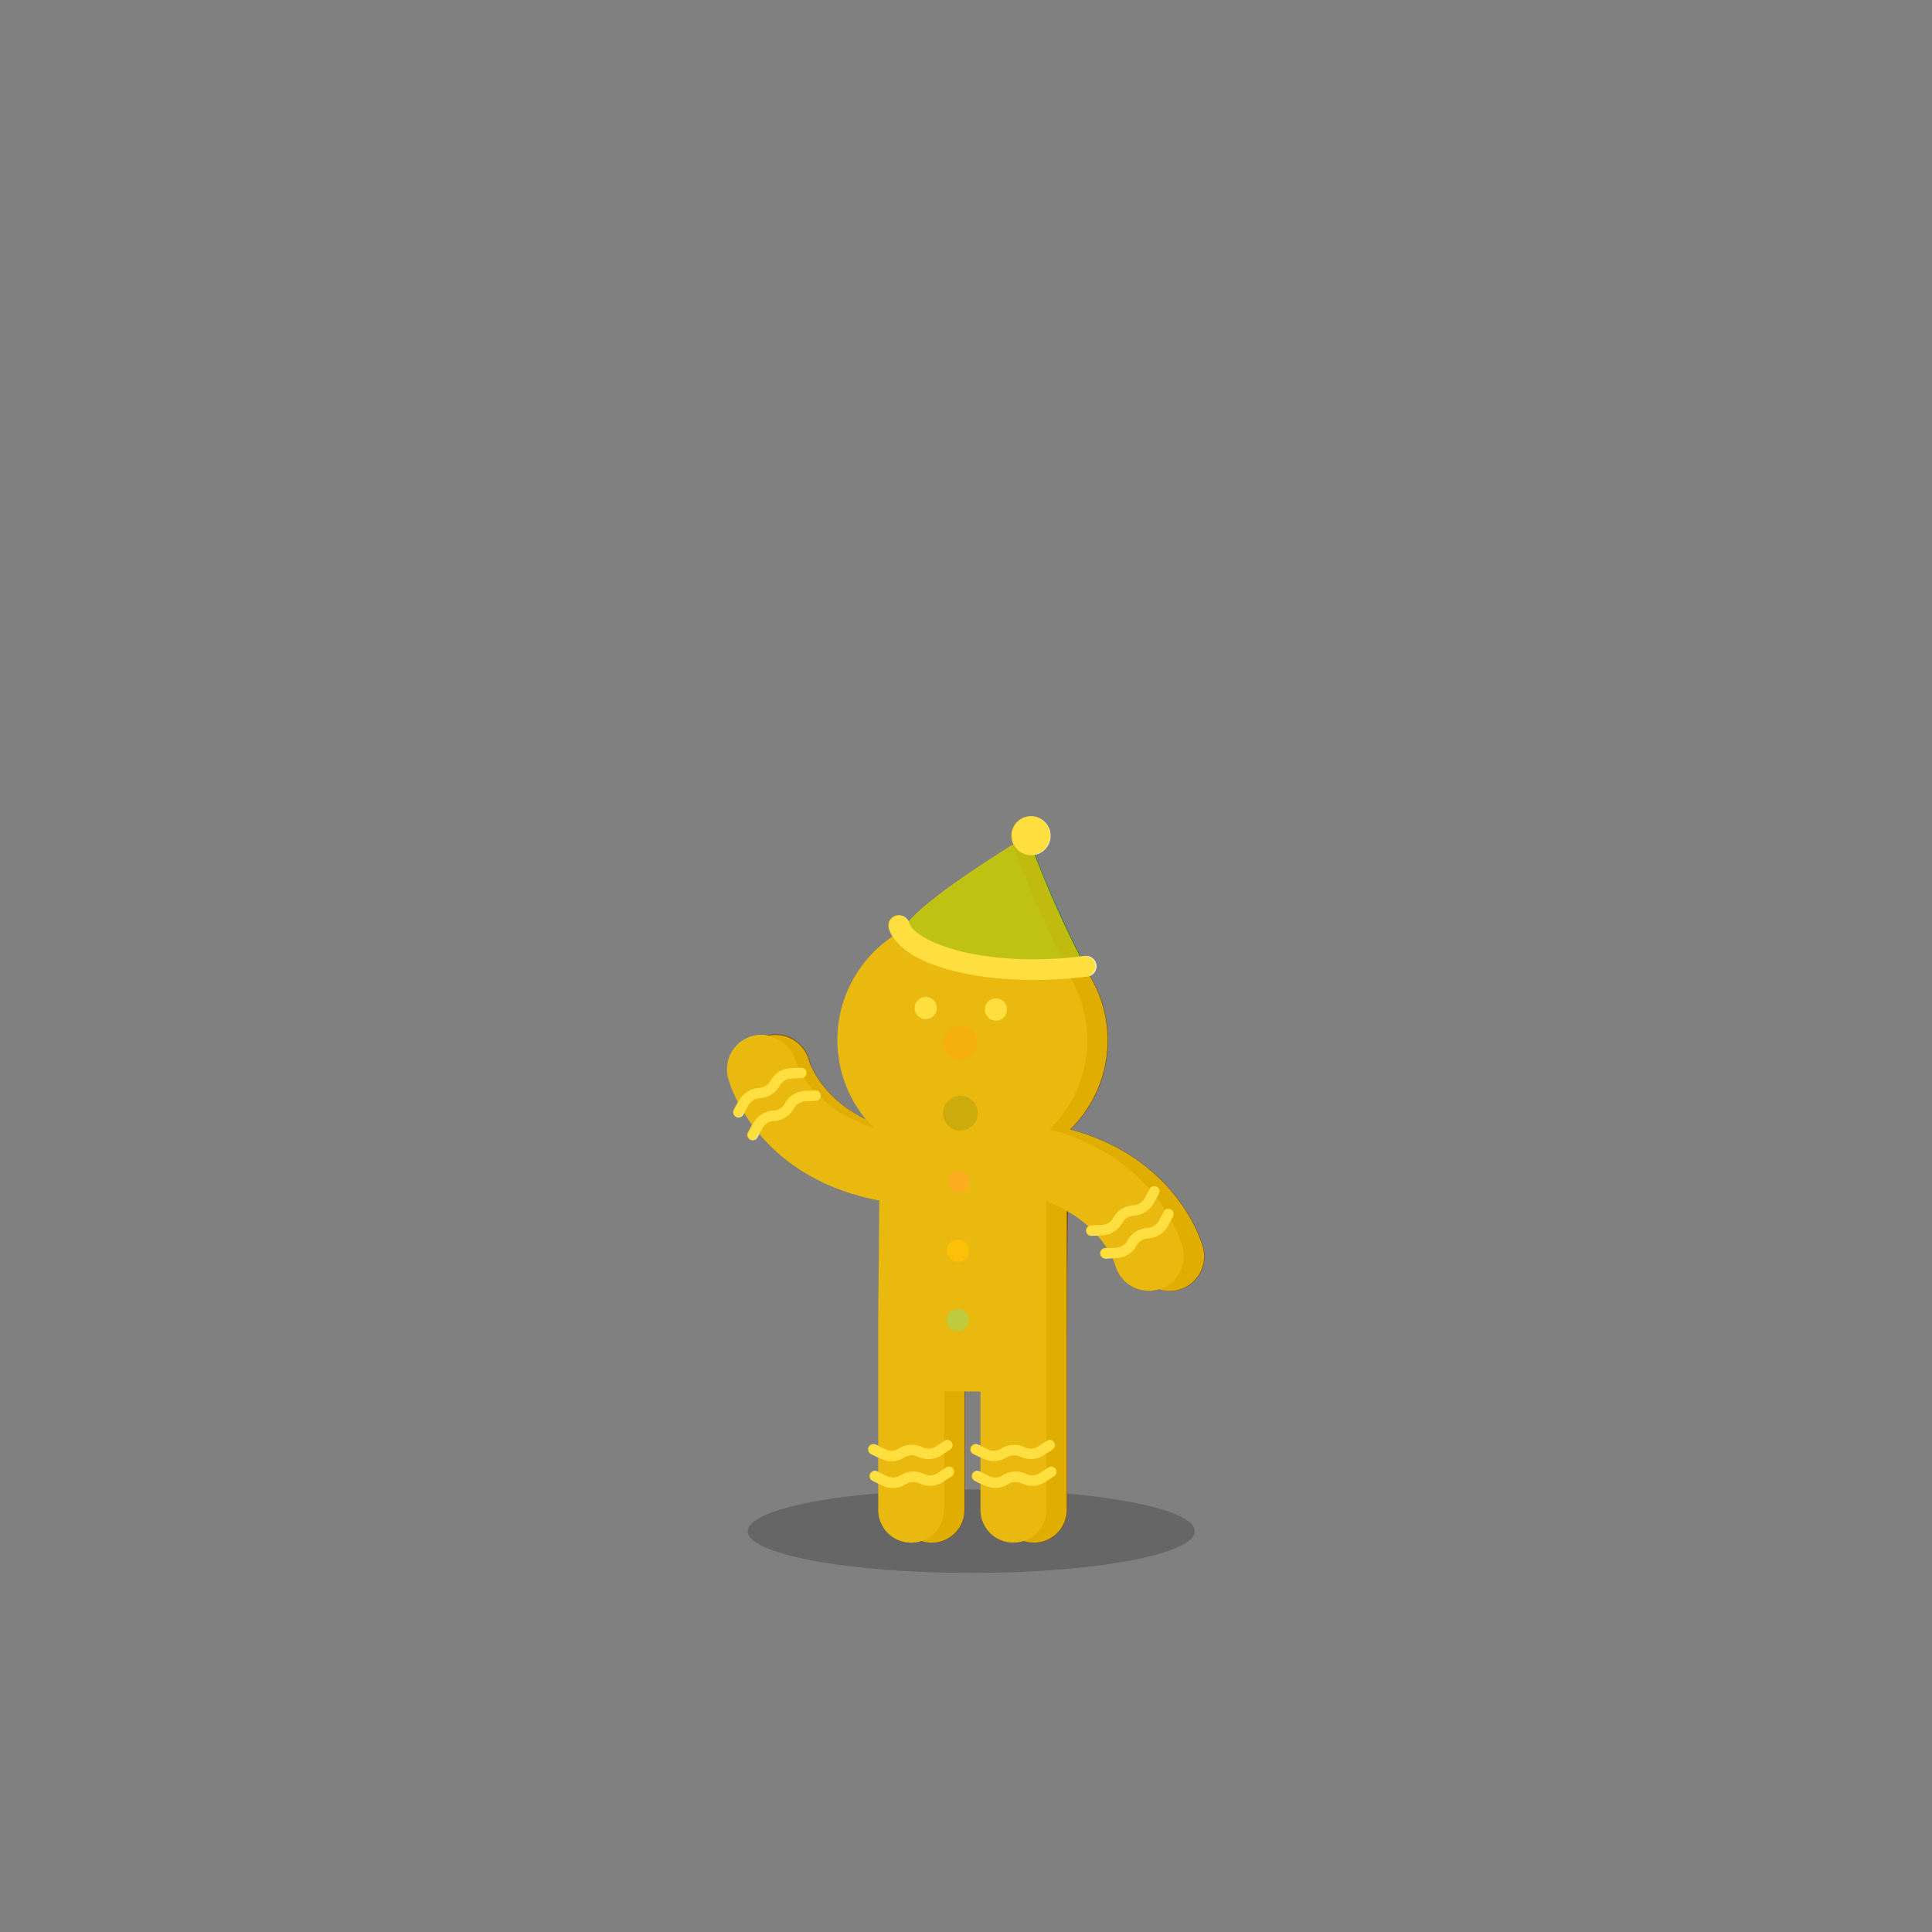 <svg id="Layer_1" data-name="Layer 1" xmlns="http://www.w3.org/2000/svg" viewBox="0 0 875 875"><rect x="0" y="0" width="875" height="875" fill="#808080" stroke="none"/><defs><style>.cls-1{opacity:0.2;}.cls-2{fill:#804100;}.cls-3{fill:#a66d40;}.cls-4{fill:#da4637;}.cls-5{fill:#333;}.cls-6{fill:#ec407a;}.cls-7{fill:#f5871f;}.cls-8{fill:#00b4f0;}.cls-9{fill:#fff;}.cls-10{fill:#019049;}.cls-11{fill:#06703a;}.cls-12{fill:#ffd200;opacity:0.75;}</style></defs><title>Untitled-4</title><ellipse class="cls-1" cx="439.89" cy="693.49" rx="101.23" ry="18.9"/><path class="cls-2" d="M407.34,532.93H437a0,0,0,0,1,0,0V683.85a14.82,14.82,0,0,1-14.82,14.82h0a14.82,14.82,0,0,1-14.82-14.82V532.93A0,0,0,0,1,407.34,532.93Z"/><path class="cls-2" d="M453.65,532.93H483.3a0,0,0,0,1,0,0V683.85a14.82,14.82,0,0,1-14.82,14.82h0a14.82,14.82,0,0,1-14.82-14.82V532.93A0,0,0,0,1,453.65,532.93Z"/><circle class="cls-2" cx="445.32" cy="471.16" r="56.47" transform="translate(-29.84 912.2) rotate(-89.48)"/><rect class="cls-2" x="407.68" y="498.46" width="75.29" height="131.75" rx="28.89" ry="28.89" transform="matrix(-1, -0.01, 0.01, -1, 885.53, 1132.67)"/><path class="cls-2" d="M429.82,546.19h-.14c-77.31-.7-92.8-55.35-93.42-57.68a15.69,15.69,0,1,1,30.31-8.09c.36,1.18,10.75,33.93,63.39,34.41a15.68,15.68,0,0,1-.14,31.37Z"/><path class="cls-2" d="M529.85,584.74a15.69,15.69,0,0,1-15.14-11.64c-.36-1.18-10.75-33.93-63.39-34.41a15.68,15.68,0,0,1,.14-31.37h.14c77.31.7,92.79,55.35,93.41,57.68a15.7,15.7,0,0,1-15.16,19.74Z"/><circle class="cls-2" cx="444.18" cy="472.42" r="7.86" transform="translate(-32.23 912.31) rotate(-89.48)"/><circle class="cls-2" cx="443.9" cy="503.79" r="5.03" transform="translate(-63.87 943.13) rotate(-89.48)"/><circle class="cls-2" cx="443.61" cy="535.16" r="5.03" transform="translate(-95.54 973.91) rotate(-89.48)"/><circle class="cls-2" cx="443.33" cy="566.53" r="5.03" transform="translate(-127.18 1004.72) rotate(-89.48)"/><circle class="cls-2" cx="443.05" cy="597.89" r="5.03" transform="translate(-158.81 1035.54) rotate(-89.48)"/><circle class="cls-2" cx="428.64" cy="456.59" r="5.03" transform="matrix(0.01, -1, 1, 0.01, -31.81, 881.09)"/><circle class="cls-2" cx="460.01" cy="456.88" r="5.03" transform="translate(-1.01 912.73) rotate(-89.48)"/><circle class="cls-3" cx="435.91" cy="471.07" r="56.47" transform="translate(-39.08 902.71) rotate(-89.48)"/><rect class="cls-3" x="398.27" y="498.37" width="75.29" height="131.75" rx="28.89" ry="28.89" transform="translate(866.71 1132.42) rotate(-179.48)"/><path class="cls-3" d="M397.93,596.83h29.65a0,0,0,0,1,0,0v87a14.82,14.82,0,0,1-14.82,14.82h0a14.82,14.82,0,0,1-14.82-14.82v-87A0,0,0,0,1,397.93,596.83Z"/><path class="cls-3" d="M444.24,532.93h29.65a0,0,0,0,1,0,0V683.85a14.82,14.82,0,0,1-14.82,14.82h0a14.82,14.82,0,0,1-14.82-14.82V532.93A0,0,0,0,1,444.24,532.93Z"/><path class="cls-3" d="M520.44,584.66A15.69,15.69,0,0,1,505.3,573c-.36-1.18-10.75-33.93-63.39-34.41a15.68,15.68,0,0,1,.14-31.37h.14c77.31.7,92.8,55.35,93.42,57.68a15.7,15.7,0,0,1-15.16,19.74Z"/><path class="cls-3" d="M423.55,546.13h-.14c-77.31-.7-92.8-55.35-93.42-57.68a15.69,15.69,0,0,1,30.31-8.1c.36,1.18,10.75,33.93,63.39,34.41a15.68,15.68,0,0,1-.14,31.37Z"/><circle class="cls-4" cx="434.77" cy="472.33" r="7.86" transform="translate(-41.47 902.82) rotate(-89.48)"/><circle class="cls-5" cx="434.49" cy="503.7" r="7.86" transform="matrix(0.01, -1, 1, 0.01, -73.12, 933.62)"/><circle class="cls-6" cx="434.2" cy="535.07" r="5.03" transform="translate(-104.76 964.44) rotate(-89.48)"/><circle class="cls-7" cx="433.92" cy="566.44" r="5.03" transform="translate(-136.42 995.22) rotate(-89.48)"/><circle class="cls-8" cx="433.64" cy="597.81" r="5.03" transform="translate(-168.07 1026.02) rotate(-89.48)"/><circle class="cls-9" cx="419.23" cy="456.51" r="5.03" transform="translate(-41.04 871.61) rotate(-89.48)"/><circle class="cls-9" cx="450.6" cy="456.79" r="5.03" transform="matrix(0.01, -1, 1, 0.01, -10.25, 903.24)"/><path class="cls-9" d="M334.55,506.1a2.36,2.36,0,0,1-2.07-3.49l2.29-4.23a11,11,0,0,1,9.06-5.68,6.21,6.21,0,0,0,5.13-3.22A11,11,0,0,1,358,483.8l4.8-.23a2.4,2.4,0,0,1,2.47,2.25,2.36,2.36,0,0,1-2.25,2.47l-4.8.23a6.23,6.23,0,0,0-5.14,3.22,11,11,0,0,1-9.06,5.68,6.23,6.23,0,0,0-5.14,3.23l-2.29,4.22A2.36,2.36,0,0,1,334.55,506.1Z"/><path class="cls-9" d="M341,516.39a2.36,2.36,0,0,1-2.07-3.49l2.29-4.23a11,11,0,0,1,9.06-5.68,6.21,6.21,0,0,0,5.13-3.22,11,11,0,0,1,9.06-5.68l4.8-.23a2.41,2.41,0,0,1,2.47,2.25,2.36,2.36,0,0,1-2.25,2.47l-4.8.23a6.21,6.21,0,0,0-5.13,3.22,11,11,0,0,1-9.06,5.68,6.21,6.21,0,0,0-5.14,3.22L343,515.15A2.36,2.36,0,0,1,341,516.39Z"/><path class="cls-9" d="M500.8,570a2.36,2.36,0,0,1-.11-4.72l4.8-.23a6.21,6.21,0,0,0,5.13-3.22,11,11,0,0,1,9.06-5.68,6.21,6.21,0,0,0,5.13-3.22l2.29-4.23a2.36,2.36,0,1,1,4.15,2.25L529,555.19a11,11,0,0,1-9.06,5.68,6.23,6.23,0,0,0-5.14,3.23,11,11,0,0,1-9.06,5.68l-4.8.23Z"/><path class="cls-9" d="M494.4,559.71a2.36,2.36,0,0,1-.11-4.72l4.8-.23a6.21,6.21,0,0,0,5.13-3.22,11,11,0,0,1,9.06-5.68,6.21,6.21,0,0,0,5.14-3.22l2.29-4.23a2.36,2.36,0,1,1,4.15,2.25l-2.29,4.23a11,11,0,0,1-9.06,5.68,6.21,6.21,0,0,0-5.13,3.22,11,11,0,0,1-9.06,5.68l-4.8.23Z"/><path class="cls-9" d="M441,670.21a2.36,2.36,0,0,1,2.71-3.79l4.32,2.11a6.2,6.2,0,0,0,6.05-.35,11,11,0,0,1,10.68-.62,6.22,6.22,0,0,0,6.05-.35l4-2.6a2.36,2.36,0,1,1,2.55,4l-4,2.6a11,11,0,0,1-10.68.62,6.21,6.21,0,0,0-6.05.35,10.94,10.94,0,0,1-10.68.62l-4.32-2.11A2.38,2.38,0,0,1,441,670.21Z"/><path class="cls-9" d="M440.34,658.1a2.36,2.36,0,0,1,2.71-3.79l4.32,2.11a6.2,6.2,0,0,0,6.05-.35,11,11,0,0,1,10.68-.62,6.21,6.21,0,0,0,6.05-.35l4-2.6a2.36,2.36,0,1,1,2.55,4l-4,2.6a11,11,0,0,1-10.68.62A6.21,6.21,0,0,0,456,660a11,11,0,0,1-10.68.62L441,658.55A2.36,2.36,0,0,1,440.34,658.1Z"/><path class="cls-9" d="M394.69,670.21a2.36,2.36,0,0,1,2.71-3.79l4.32,2.11a6.2,6.2,0,0,0,6.05-.35,11,11,0,0,1,10.68-.62,6.22,6.22,0,0,0,6.05-.35l4-2.6a2.36,2.36,0,1,1,2.55,4l-4,2.6a11,11,0,0,1-10.68.62,6.21,6.21,0,0,0-6.05.35,10.94,10.94,0,0,1-10.68.62l-4.32-2.11A2.38,2.38,0,0,1,394.69,670.21Z"/><path class="cls-9" d="M394,658.1a2.36,2.36,0,0,1,2.71-3.79l4.32,2.11a6.2,6.2,0,0,0,6.05-.35,11,11,0,0,1,10.68-.62,6.21,6.21,0,0,0,6.05-.35l4-2.6a2.36,2.36,0,1,1,2.55,4l-4,2.6a11,11,0,0,1-10.68.62,6.21,6.21,0,0,0-6.05.35,11,11,0,0,1-10.68.62l-4.32-2.11A2.36,2.36,0,0,1,394,658.1Z"/><path class="cls-10" d="M491.64,437.65c-46.06,5.66-86.4-3.46-82.67-15.9,3.45-11.53,56.78-43.39,56.78-43.39S472.72,401.18,491.64,437.65Z"/><path class="cls-11" d="M465.75,378.35s7,22.83,25.89,59.3q-4.21.52-8.35.87c-14.1-27.66-21.64-47.54-24.55-55.87C463,380,465.75,378.35,465.75,378.35Z"/><path class="cls-9" d="M468.13,443.81c-33.61,0-60.95-9-65.41-23.06a4.7,4.7,0,0,1,9-2.85c2.65,8.34,32.25,20.87,79.37,15.08a4.71,4.71,0,1,1,1.15,9.34A198,198,0,0,1,468.13,443.81Z"/><circle class="cls-9" cx="466.99" cy="378.51" r="8.8" transform="translate(84.27 842.06) rotate(-89.48)"/><path class="cls-12" d="M544.84,565c-.52-1.95-11.45-40.49-60.23-53.46a56.46,56.46,0,0,0,8.83-69.65,4.69,4.69,0,0,0-2.55-8.92l-1.72.19a462.89,462.89,0,0,1-19.74-44l-.27-.72-.52-1.38a8.81,8.81,0,1,0-9.69-4.7l-.28.17-.1.06h0c-12.63,7.87-38.69,24.73-47.2,34.9a4.69,4.69,0,0,0-8.82,3.19,15.29,15.29,0,0,0,1.65,3.49,56.44,56.44,0,0,0-12,82.82c-20.54-9.9-25.59-25.83-25.84-26.65a15.67,15.67,0,0,0-18.15-11.33,15.66,15.66,0,0,0-18.44,19.37,57.24,57.24,0,0,0,4.38,10.67l-1.89,3.49a2.36,2.36,0,1,0,4.15,2.25l.48-.89c1.07,1.74,2.29,3.57,3.66,5.44l-1.89,3.49a2.36,2.36,0,1,0,4.15,2.25l.92-1.69c10.12,12.1,27,25.1,54.5,30.31l-.48,53h0V654.9l-1.2-.59a2.36,2.36,0,1,0-2.07,4.24l3.27,1.6v6.53l-.54-.26a2.36,2.36,0,1,0-2.07,4.24l2.61,1.28v11.91a14.82,14.82,0,0,0,14.82,14.82h0a14.78,14.78,0,0,0,4.71-.78,14.78,14.78,0,0,0,4.71.78h0a14.82,14.82,0,0,0,14.82-14.82V630.14l7.25.07V654.9l-1.2-.59a2.36,2.36,0,1,0-2.07,4.24l3.27,1.6v6.53l-.54-.26a2.36,2.36,0,1,0-2.07,4.24l2.61,1.28v11.91a14.8,14.8,0,0,0,19.53,14,14.78,14.78,0,0,0,4.71.78h0a14.82,14.82,0,0,0,14.82-14.82V548.39a55.8,55.8,0,0,1,9.76,7,2.35,2.35,0,0,0,1.34,4.29h.11l2.66-.13a47.31,47.31,0,0,1,4.28,5.67l-.76,0a2.36,2.36,0,0,0,.11,4.72h.11l3.1-.15a24.81,24.81,0,0,1,1.27,3.16,15.67,15.67,0,0,0,19.2,11.1l.5-.16a15.59,15.59,0,0,0,4.85.78A15.7,15.7,0,0,0,544.84,565Z"/></svg>